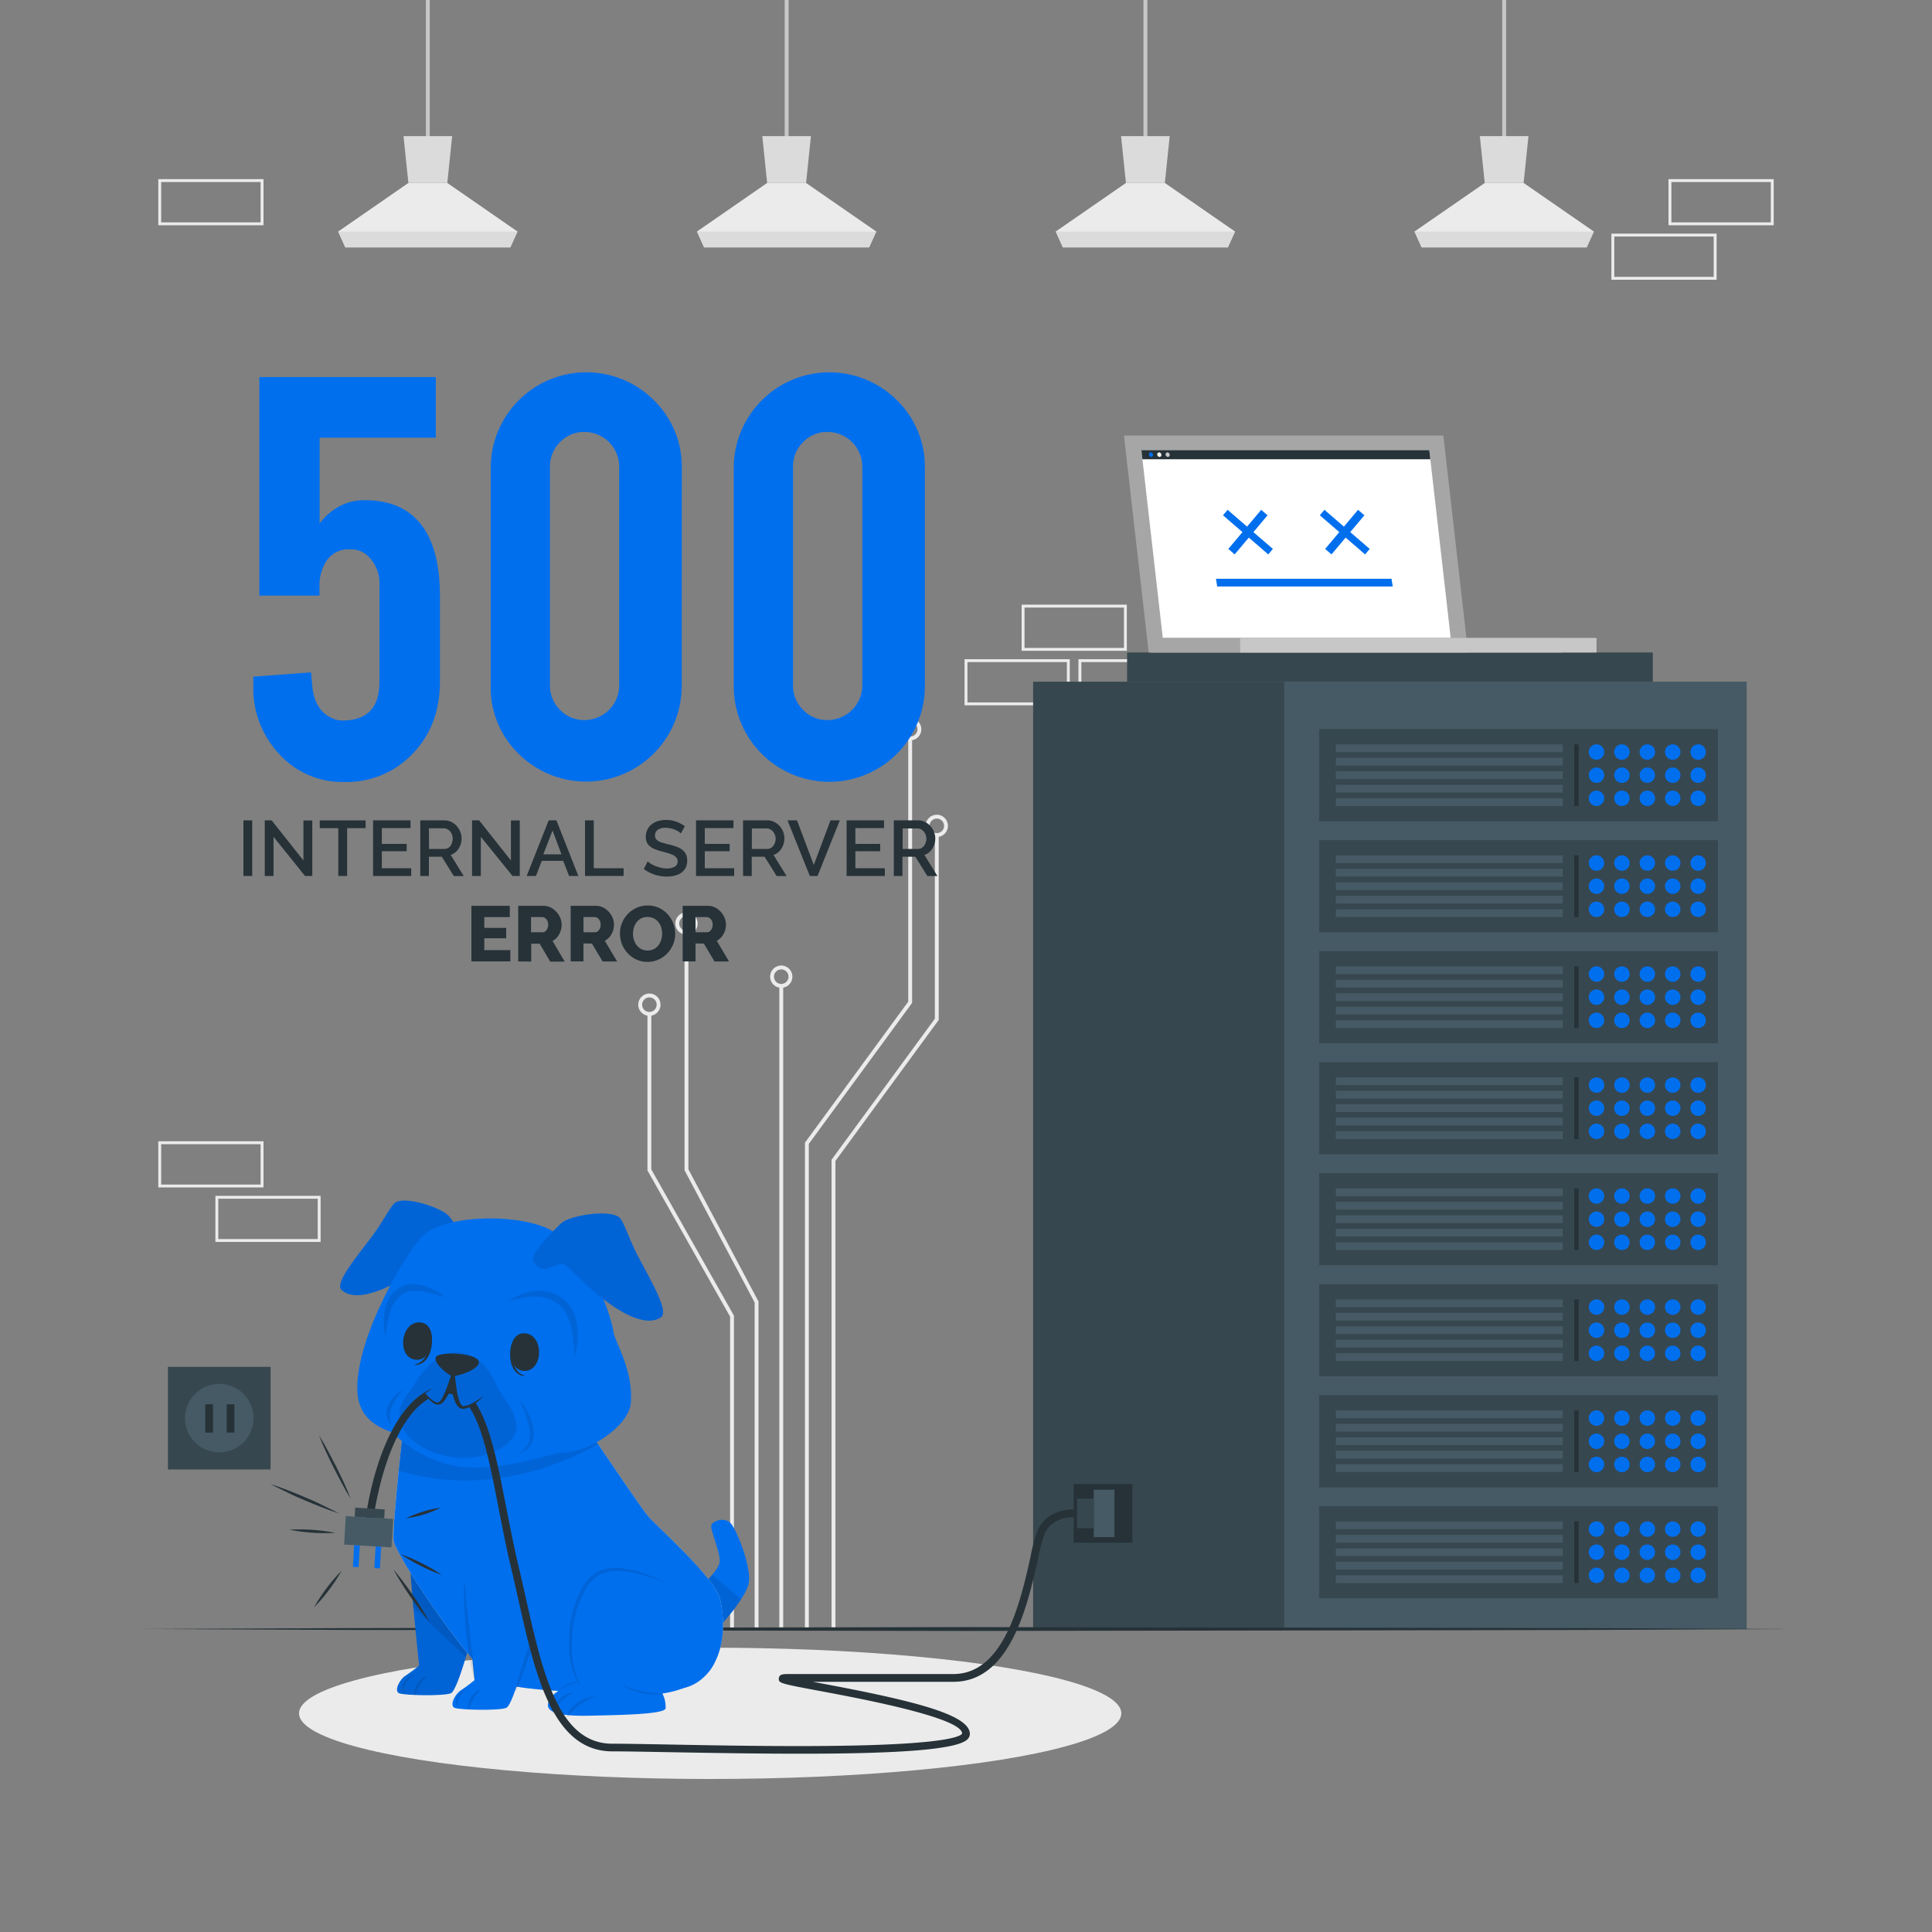<svg xmlns="http://www.w3.org/2000/svg" viewBox="0 0 500 500">
    <rect x="0" y="0" width="500" height="500" fill="#808080" stroke="none"/>
    <g id="freepik--background-complete--inject-155">
        <rect x="417.41" y="60.85" width="26.48" height="11.19"
            transform="translate(861.29 132.88) rotate(-180)"
            style="fill:none;stroke:#ebebeb;stroke-miterlimit:10;stroke-width:0.75px"></rect>
        <rect x="432.18" y="46.74" width="26.48" height="11.19"
            transform="translate(890.84 104.66) rotate(180)"
            style="fill:none;stroke:#ebebeb;stroke-miterlimit:10;stroke-width:0.75px"></rect>
        <rect x="250" y="170.97" width="26.48" height="11.19"
            transform="translate(526.48 353.13) rotate(180)"
            style="fill:none;stroke:#ebebeb;stroke-miterlimit:10;stroke-width:0.75px"></rect>
        <rect x="264.77" y="156.86" width="26.48" height="11.19"
            transform="translate(556.02 324.91) rotate(180)"
            style="fill:none;stroke:#ebebeb;stroke-miterlimit:10;stroke-width:0.75px"></rect>
        <rect x="279.49" y="170.97" width="26.48" height="11.19"
            transform="translate(585.45 353.13) rotate(180)"
            style="fill:none;stroke:#ebebeb;stroke-miterlimit:10;stroke-width:0.75px"></rect>
        <rect x="41.34" y="46.74" width="26.48" height="11.19"
            transform="translate(109.16 104.66) rotate(180)"
            style="fill:none;stroke:#ebebeb;stroke-miterlimit:10;stroke-width:0.75px"></rect>
        <rect x="56.11" y="309.85" width="26.48" height="11.19"
            transform="translate(138.71 630.89) rotate(180)"
            style="fill:none;stroke:#ebebeb;stroke-miterlimit:10;stroke-width:0.75px"></rect>
        <rect x="41.34" y="295.74" width="26.48" height="11.19"
            transform="translate(109.16 602.67) rotate(180)"
            style="fill:none;stroke:#ebebeb;stroke-miterlimit:10;stroke-width:0.75px"></rect>
        <rect x="417.41" y="309.85" width="26.48" height="11.19"
            transform="translate(861.29 630.89) rotate(-180)"
            style="fill:none;stroke:#ebebeb;stroke-miterlimit:10;stroke-width:0.75px"></rect>
        <polyline points="208.82 421.54 208.82 295.88 235.55 259.39 235.55 191.06"
            style="fill:none;stroke:#ebebeb;stroke-miterlimit:10"></polyline>
        <path d="M233.18,188.73a2.38,2.38,0,1,0,2.37-2.38A2.37,2.37,0,0,0,233.18,188.73Z"
            style="fill:none;stroke:#ebebeb;stroke-miterlimit:10"></path>
        <polyline points="215.71 421.54 215.71 300.29 242.44 263.8 242.44 216.06"
            style="fill:none;stroke:#ebebeb;stroke-miterlimit:10"></polyline>
        <path d="M240.06,213.72a2.38,2.38,0,1,0,2.38-2.37A2.38,2.38,0,0,0,240.06,213.72Z"
            style="fill:none;stroke:#ebebeb;stroke-miterlimit:10"></path>
        <line x1="202.19" y1="421.54" x2="202.19" y2="255.13"
            style="fill:none;stroke:#ebebeb;stroke-miterlimit:10"></line>
        <path d="M199.81,252.75a2.38,2.38,0,1,0,2.38-2.37A2.38,2.38,0,0,0,199.81,252.75Z"
            style="fill:none;stroke:#ebebeb;stroke-miterlimit:10"></path>
        <polyline points="195.8 421.54 195.8 336.96 177.66 302.74 177.66 241.37"
            style="fill:none;stroke:#ebebeb;stroke-miterlimit:10"></polyline>
        <path d="M175.28,239a2.38,2.38,0,1,0,2.38-2.38A2.37,2.37,0,0,0,175.28,239Z"
            style="fill:none;stroke:#ebebeb;stroke-miterlimit:10"></path>
        <polyline points="189.45 421.54 189.45 340.62 168.06 302.78 168.06 262.37"
            style="fill:none;stroke:#ebebeb;stroke-miterlimit:10"></polyline>
        <path d="M165.68,260a2.38,2.38,0,1,0,2.38-2.37A2.39,2.39,0,0,0,165.68,260Z"
            style="fill:none;stroke:#ebebeb;stroke-miterlimit:10"></path>
        <line x1="110.72" y1="37.56" x2="110.72"
            style="fill:none;stroke:#c7c7c7;stroke-miterlimit:10"></line>
        <polygon
            points="133.93 59.92 132.06 64.03 89.38 64.03 87.52 59.92 105.69 47.35 115.76 47.35 133.93 59.92"
            style="fill:#ebebeb"></polygon>
        <polygon points="117.02 35.23 115.76 47.35 105.69 47.35 104.43 35.23 117.02 35.23"
            style="fill:#dbdbdb"></polygon>
        <polygon points="133.93 59.93 132.06 64.03 89.38 64.03 87.52 59.93 133.93 59.93"
            style="fill:#dbdbdb"></polygon>
        <line x1="203.58" y1="37.56" x2="203.58"
            style="fill:none;stroke:#c7c7c7;stroke-miterlimit:10"></line>
        <polygon
            points="226.78 59.92 224.91 64.03 182.23 64.03 180.37 59.92 198.54 47.35 208.61 47.35 226.78 59.92"
            style="fill:#ebebeb"></polygon>
        <polygon points="209.87 35.23 208.61 47.35 198.54 47.35 197.28 35.23 209.87 35.23"
            style="fill:#dbdbdb"></polygon>
        <polygon points="226.78 59.93 224.91 64.03 182.23 64.03 180.37 59.93 226.78 59.93"
            style="fill:#dbdbdb"></polygon>
        <line x1="296.43" y1="37.56" x2="296.43"
            style="fill:none;stroke:#c7c7c7;stroke-miterlimit:10"></line>
        <polygon
            points="319.63 59.92 317.77 64.03 275.08 64.03 273.22 59.92 291.39 47.35 301.46 47.35 319.63 59.92"
            style="fill:#ebebeb"></polygon>
        <polygon points="302.72 35.23 301.46 47.35 291.39 47.35 290.13 35.23 302.72 35.23"
            style="fill:#dbdbdb"></polygon>
        <polygon points="319.63 59.93 317.76 64.03 275.08 64.03 273.22 59.93 319.63 59.93"
            style="fill:#dbdbdb"></polygon>
        <line x1="389.28" y1="37.56" x2="389.28"
            style="fill:none;stroke:#c7c7c7;stroke-miterlimit:10"></line>
        <polygon
            points="412.49 59.92 410.62 64.03 367.93 64.03 366.07 59.92 384.25 47.35 394.31 47.35 412.49 59.92"
            style="fill:#ebebeb"></polygon>
        <polygon points="395.57 35.23 394.31 47.35 384.25 47.35 382.98 35.23 395.57 35.23"
            style="fill:#dbdbdb"></polygon>
        <polygon points="412.48 59.93 410.62 64.03 367.93 64.03 366.07 59.93 412.48 59.93"
            style="fill:#dbdbdb"></polygon>
    </g>
    <g id="freepik--Shadow--inject-155">
        <ellipse cx="183.79" cy="443.41" rx="106.41" ry="16.99" style="fill:#ebebeb"></ellipse>
    </g>
    <g id="freepik--Server--inject-155">
        <rect x="267.37" y="176.42" width="65.02" height="245.17" style="fill:#37474f"></rect>
        <rect x="332.39" y="176.42" width="119.66" height="245.17" style="fill:#455a64"></rect>
        <rect x="341.37" y="389.79" width="103.21" height="23.84" style="fill:#37474f"></rect>
        <rect x="345.71" y="393.73" width="58.75" height="2.01" style="fill:#455a64"></rect>
        <rect x="345.71" y="397.22" width="58.75" height="2.01" style="fill:#455a64"></rect>
        <rect x="345.71" y="400.71" width="58.75" height="2.01" style="fill:#455a64"></rect>
        <rect x="345.71" y="404.19" width="58.75" height="2.01" style="fill:#455a64"></rect>
        <rect x="345.71" y="407.68" width="58.75" height="2.01" style="fill:#455a64"></rect>
        <path d="M415.17,395.73a2,2,0,1,1-2-2A2,2,0,0,1,415.17,395.73Z" style="fill:#006FEE"></path>
        <path d="M421.75,395.73a2,2,0,1,1-2-2A2,2,0,0,1,421.75,395.73Z" style="fill:#006FEE"></path>
        <path d="M428.33,395.73a2,2,0,1,1-2-2A2,2,0,0,1,428.33,395.73Z" style="fill:#006FEE"></path>
        <path d="M434.9,395.73a2,2,0,1,1-2-2A2,2,0,0,1,434.9,395.73Z" style="fill:#006FEE"></path>
        <path d="M441.48,395.73a2,2,0,1,1-2-2A2,2,0,0,1,441.48,395.73Z" style="fill:#006FEE"></path>
        <path d="M415.17,401.71a2,2,0,1,1-2-2A2,2,0,0,1,415.17,401.71Z" style="fill:#006FEE"></path>
        <path d="M421.75,401.71a2,2,0,1,1-2-2A2,2,0,0,1,421.75,401.71Z" style="fill:#006FEE"></path>
        <path d="M428.33,401.71a2,2,0,1,1-2-2A2,2,0,0,1,428.33,401.71Z" style="fill:#006FEE"></path>
        <path d="M434.9,401.71a2,2,0,1,1-2-2A2,2,0,0,1,434.9,401.71Z" style="fill:#006FEE"></path>
        <path d="M441.48,401.71a2,2,0,1,1-2-2A2,2,0,0,1,441.48,401.71Z" style="fill:#006FEE"></path>
        <circle cx="413.18" cy="407.7" r="2" style="fill:#006FEE"></circle>
        <path d="M421.75,407.7a2,2,0,1,1-2-2A2,2,0,0,1,421.75,407.7Z" style="fill:#006FEE"></path>
        <circle cx="426.33" cy="407.7" r="2" style="fill:#006FEE"></circle>
        <path d="M434.9,407.7a2,2,0,1,1-2-2A2,2,0,0,1,434.9,407.7Z" style="fill:#006FEE"></path>
        <path d="M441.48,407.7a2,2,0,1,1-2-2A2,2,0,0,1,441.48,407.7Z" style="fill:#006FEE"></path>
        <rect x="407.4" y="393.73" width="1.15" height="15.96" style="fill:#263238"></rect>
        <rect x="341.37" y="361.07" width="103.21" height="23.84" style="fill:#37474f"></rect>
        <rect x="345.71" y="365" width="58.75" height="2.01" style="fill:#455a64"></rect>
        <rect x="345.71" y="368.49" width="58.75" height="2.01" style="fill:#455a64"></rect>
        <rect x="345.71" y="371.98" width="58.75" height="2.01" style="fill:#455a64"></rect>
        <rect x="345.71" y="375.47" width="58.75" height="2.01" style="fill:#455a64"></rect>
        <rect x="345.71" y="378.95" width="58.75" height="2.01" style="fill:#455a64"></rect>
        <path d="M415.17,367a2,2,0,1,1-2-2A2,2,0,0,1,415.17,367Z" style="fill:#006FEE"></path>
        <path d="M421.75,367a2,2,0,1,1-2-2A2,2,0,0,1,421.75,367Z" style="fill:#006FEE"></path>
        <path d="M428.33,367a2,2,0,1,1-2-2A2,2,0,0,1,428.33,367Z" style="fill:#006FEE"></path>
        <path d="M434.9,367a2,2,0,1,1-2-2A2,2,0,0,1,434.9,367Z" style="fill:#006FEE"></path>
        <path d="M441.48,367a2,2,0,1,1-2-2A2,2,0,0,1,441.48,367Z" style="fill:#006FEE"></path>
        <path d="M415.17,373a2,2,0,1,1-2-2A2,2,0,0,1,415.17,373Z" style="fill:#006FEE"></path>
        <path d="M421.75,373a2,2,0,1,1-2-2A2,2,0,0,1,421.75,373Z" style="fill:#006FEE"></path>
        <path d="M428.33,373a2,2,0,1,1-2-2A2,2,0,0,1,428.33,373Z" style="fill:#006FEE"></path>
        <path d="M434.9,373a2,2,0,1,1-2-2A2,2,0,0,1,434.9,373Z" style="fill:#006FEE"></path>
        <path d="M441.48,373a2,2,0,1,1-2-2A2,2,0,0,1,441.48,373Z" style="fill:#006FEE"></path>
        <path d="M415.17,379a2,2,0,1,1-2-2A2,2,0,0,1,415.17,379Z" style="fill:#006FEE"></path>
        <path d="M421.75,379a2,2,0,1,1-2-2A2,2,0,0,1,421.75,379Z" style="fill:#006FEE"></path>
        <path d="M428.33,379a2,2,0,1,1-2-2A2,2,0,0,1,428.33,379Z" style="fill:#006FEE"></path>
        <path d="M434.9,379a2,2,0,1,1-2-2A2,2,0,0,1,434.9,379Z" style="fill:#006FEE"></path>
        <path d="M441.48,379a2,2,0,1,1-2-2A2,2,0,0,1,441.48,379Z" style="fill:#006FEE"></path>
        <rect x="407.4" y="365" width="1.15" height="15.96" style="fill:#263238"></rect>
        <rect x="341.37" y="332.34" width="103.21" height="23.84" style="fill:#37474f"></rect>
        <rect x="345.71" y="336.28" width="58.75" height="2.01" style="fill:#455a64"></rect>
        <rect x="345.71" y="339.76" width="58.75" height="2.01" style="fill:#455a64"></rect>
        <rect x="345.71" y="343.25" width="58.75" height="2.01" style="fill:#455a64"></rect>
        <rect x="345.71" y="346.74" width="58.75" height="2.01" style="fill:#455a64"></rect>
        <rect x="345.71" y="350.23" width="58.75" height="2.01" style="fill:#455a64"></rect>
        <circle cx="413.18" cy="338.27" r="2" style="fill:#006FEE"></circle>
        <path d="M421.75,338.27a2,2,0,1,1-2-2A2,2,0,0,1,421.75,338.27Z" style="fill:#006FEE"></path>
        <circle cx="426.33" cy="338.27" r="2" style="fill:#006FEE"></circle>
        <path d="M434.9,338.27a2,2,0,1,1-2-2A2,2,0,0,1,434.9,338.27Z" style="fill:#006FEE"></path>
        <path d="M441.48,338.27a2,2,0,1,1-2-2A2,2,0,0,1,441.48,338.27Z" style="fill:#006FEE"></path>
        <path d="M415.17,344.26a2,2,0,1,1-2-2A2,2,0,0,1,415.17,344.26Z" style="fill:#006FEE"></path>
        <path d="M421.75,344.26a2,2,0,1,1-2-2A2,2,0,0,1,421.75,344.26Z" style="fill:#006FEE"></path>
        <path d="M428.33,344.26a2,2,0,1,1-2-2A2,2,0,0,1,428.33,344.26Z" style="fill:#006FEE"></path>
        <path d="M434.9,344.26a2,2,0,1,1-2-2A2,2,0,0,1,434.9,344.26Z" style="fill:#006FEE"></path>
        <path d="M441.48,344.26a2,2,0,1,1-2-2A2,2,0,0,1,441.48,344.26Z" style="fill:#006FEE"></path>
        <path d="M415.17,350.24a2,2,0,1,1-2-2A2,2,0,0,1,415.17,350.24Z" style="fill:#006FEE"></path>
        <path d="M421.75,350.24a2,2,0,1,1-2-2A2,2,0,0,1,421.75,350.24Z" style="fill:#006FEE"></path>
        <path d="M428.33,350.24a2,2,0,1,1-2-2A2,2,0,0,1,428.33,350.24Z" style="fill:#006FEE"></path>
        <path d="M434.9,350.24a2,2,0,1,1-2-2A2,2,0,0,1,434.9,350.24Z" style="fill:#006FEE"></path>
        <path d="M441.48,350.24a2,2,0,1,1-2-2A2,2,0,0,1,441.48,350.24Z" style="fill:#006FEE"></path>
        <rect x="407.4" y="336.28" width="1.15" height="15.96" style="fill:#263238"></rect>
        <rect x="341.37" y="303.61" width="103.21" height="23.84" style="fill:#37474f"></rect>
        <rect x="345.71" y="307.55" width="58.75" height="2.01" style="fill:#455a64"></rect>
        <rect x="345.71" y="311.03" width="58.75" height="2.01" style="fill:#455a64"></rect>
        <rect x="345.71" y="314.52" width="58.75" height="2.01" style="fill:#455a64"></rect>
        <rect x="345.71" y="318.01" width="58.75" height="2.01" style="fill:#455a64"></rect>
        <rect x="345.71" y="321.5" width="58.75" height="2.01" style="fill:#455a64"></rect>
        <path d="M415.17,309.54a2,2,0,1,1-2-2A2,2,0,0,1,415.17,309.54Z" style="fill:#006FEE"></path>
        <path d="M421.75,309.54a2,2,0,1,1-2-2A2,2,0,0,1,421.75,309.54Z" style="fill:#006FEE"></path>
        <path d="M428.33,309.54a2,2,0,1,1-2-2A2,2,0,0,1,428.33,309.54Z" style="fill:#006FEE"></path>
        <path d="M434.9,309.54a2,2,0,1,1-2-2A2,2,0,0,1,434.9,309.54Z" style="fill:#006FEE"></path>
        <path d="M441.48,309.54a2,2,0,1,1-2-2A2,2,0,0,1,441.48,309.54Z" style="fill:#006FEE"></path>
        <circle cx="413.18" cy="315.53" r="2" style="fill:#006FEE"></circle>
        <path d="M421.75,315.53a2,2,0,1,1-2-2A2,2,0,0,1,421.75,315.53Z" style="fill:#006FEE"></path>
        <circle cx="426.33" cy="315.53" r="2" style="fill:#006FEE"></circle>
        <path d="M434.9,315.53a2,2,0,1,1-2-2A2,2,0,0,1,434.9,315.53Z" style="fill:#006FEE"></path>
        <path d="M441.48,315.53a2,2,0,1,1-2-2A2,2,0,0,1,441.48,315.53Z" style="fill:#006FEE"></path>
        <circle cx="413.18" cy="321.51" r="2" style="fill:#006FEE"></circle>
        <path d="M421.75,321.51a2,2,0,1,1-2-2A2,2,0,0,1,421.75,321.51Z" style="fill:#006FEE"></path>
        <circle cx="426.33" cy="321.51" r="2" style="fill:#006FEE"></circle>
        <path d="M434.9,321.51a2,2,0,1,1-2-2A2,2,0,0,1,434.9,321.51Z" style="fill:#006FEE"></path>
        <path d="M441.48,321.51a2,2,0,1,1-2-2A2,2,0,0,1,441.48,321.51Z" style="fill:#006FEE"></path>
        <rect x="407.4" y="307.55" width="1.15" height="15.96" style="fill:#263238"></rect>
        <rect x="341.37" y="274.88" width="103.21" height="23.84" style="fill:#37474f"></rect>
        <rect x="345.71" y="278.82" width="58.75" height="2.01" style="fill:#455a64"></rect>
        <rect x="345.71" y="282.31" width="58.75" height="2.01" style="fill:#455a64"></rect>
        <rect x="345.71" y="285.79" width="58.75" height="2.01" style="fill:#455a64"></rect>
        <rect x="345.71" y="289.28" width="58.75" height="2.01" style="fill:#455a64"></rect>
        <rect x="345.71" y="292.77" width="58.75" height="2.01" style="fill:#455a64"></rect>
        <circle cx="413.18" cy="280.82" r="2" style="fill:#006FEE"></circle>
        <path d="M421.75,280.82a2,2,0,1,1-2-2A2,2,0,0,1,421.75,280.82Z" style="fill:#006FEE"></path>
        <circle cx="426.33" cy="280.82" r="2" style="fill:#006FEE"></circle>
        <path d="M434.9,280.82a2,2,0,1,1-2-2A2,2,0,0,1,434.9,280.82Z" style="fill:#006FEE"></path>
        <path d="M441.48,280.82a2,2,0,1,1-2-2A2,2,0,0,1,441.48,280.82Z" style="fill:#006FEE"></path>
        <circle cx="413.18" cy="286.8" r="2" style="fill:#006FEE"></circle>
        <path d="M421.75,286.8a2,2,0,1,1-2-2A2,2,0,0,1,421.75,286.8Z" style="fill:#006FEE"></path>
        <circle cx="426.33" cy="286.8" r="2" style="fill:#006FEE"></circle>
        <path d="M434.9,286.8a2,2,0,1,1-2-2A2,2,0,0,1,434.9,286.8Z" style="fill:#006FEE"></path>
        <path d="M441.48,286.8a2,2,0,1,1-2-2A2,2,0,0,1,441.48,286.8Z" style="fill:#006FEE"></path>
        <path d="M415.17,292.79a2,2,0,1,1-2-2A2,2,0,0,1,415.17,292.79Z" style="fill:#006FEE"></path>
        <path d="M421.75,292.79a2,2,0,1,1-2-2A2,2,0,0,1,421.75,292.79Z" style="fill:#006FEE"></path>
        <path d="M428.33,292.79a2,2,0,1,1-2-2A2,2,0,0,1,428.33,292.79Z" style="fill:#006FEE"></path>
        <path d="M434.9,292.79a2,2,0,1,1-2-2A2,2,0,0,1,434.9,292.79Z" style="fill:#006FEE"></path>
        <path d="M441.48,292.79a2,2,0,1,1-2-2A2,2,0,0,1,441.48,292.79Z" style="fill:#006FEE"></path>
        <rect x="407.4" y="278.82" width="1.15" height="15.96" style="fill:#263238"></rect>
        <rect x="341.37" y="246.15" width="103.21" height="23.84" style="fill:#37474f"></rect>
        <rect x="345.71" y="250.09" width="58.75" height="2.01" style="fill:#455a64"></rect>
        <rect x="345.71" y="253.58" width="58.75" height="2.01" style="fill:#455a64"></rect>
        <rect x="345.71" y="257.07" width="58.75" height="2.01" style="fill:#455a64"></rect>
        <rect x="345.71" y="260.55" width="58.75" height="2.01" style="fill:#455a64"></rect>
        <rect x="345.71" y="264.04" width="58.75" height="2.01" style="fill:#455a64"></rect>
        <path d="M415.17,252.09a2,2,0,1,1-2-2A2,2,0,0,1,415.17,252.09Z" style="fill:#006FEE"></path>
        <path d="M421.75,252.09a2,2,0,1,1-2-2A2,2,0,0,1,421.75,252.09Z" style="fill:#006FEE"></path>
        <path d="M428.33,252.09a2,2,0,1,1-2-2A2,2,0,0,1,428.33,252.09Z" style="fill:#006FEE"></path>
        <path d="M434.9,252.09a2,2,0,1,1-2-2A2,2,0,0,1,434.9,252.09Z" style="fill:#006FEE"></path>
        <path d="M441.48,252.09a2,2,0,1,1-2-2A2,2,0,0,1,441.48,252.09Z" style="fill:#006FEE"></path>
        <path d="M415.17,258.07a2,2,0,1,1-2-2A2,2,0,0,1,415.17,258.07Z" style="fill:#006FEE"></path>
        <path d="M421.75,258.07a2,2,0,1,1-2-2A2,2,0,0,1,421.75,258.07Z" style="fill:#006FEE"></path>
        <path d="M428.33,258.07a2,2,0,1,1-2-2A2,2,0,0,1,428.33,258.07Z" style="fill:#006FEE"></path>
        <path d="M434.9,258.07a2,2,0,1,1-2-2A2,2,0,0,1,434.9,258.07Z" style="fill:#006FEE"></path>
        <path d="M441.48,258.07a2,2,0,1,1-2-2A2,2,0,0,1,441.48,258.07Z" style="fill:#006FEE"></path>
        <path d="M415.17,264.06a2,2,0,1,1-2-2A2,2,0,0,1,415.17,264.06Z" style="fill:#006FEE"></path>
        <path d="M421.75,264.06a2,2,0,1,1-2-2A2,2,0,0,1,421.75,264.06Z" style="fill:#006FEE"></path>
        <path d="M428.33,264.06a2,2,0,1,1-2-2A2,2,0,0,1,428.33,264.06Z" style="fill:#006FEE"></path>
        <path d="M434.9,264.06a2,2,0,1,1-2-2A2,2,0,0,1,434.9,264.06Z" style="fill:#006FEE"></path>
        <path d="M441.48,264.06a2,2,0,1,1-2-2A2,2,0,0,1,441.48,264.06Z" style="fill:#006FEE"></path>
        <rect x="407.4" y="250.09" width="1.15" height="15.96" style="fill:#263238"></rect>
        <rect x="341.37" y="217.43" width="103.21" height="23.84" style="fill:#37474f"></rect>
        <rect x="345.71" y="221.36" width="58.75" height="2.01" style="fill:#455a64"></rect>
        <rect x="345.71" y="224.85" width="58.75" height="2.01" style="fill:#455a64"></rect>
        <rect x="345.71" y="228.34" width="58.75" height="2.01" style="fill:#455a64"></rect>
        <rect x="345.71" y="231.83" width="58.75" height="2.01" style="fill:#455a64"></rect>
        <rect x="345.71" y="235.31" width="58.75" height="2.01" style="fill:#455a64"></rect>
        <path d="M415.17,223.36a2,2,0,1,1-2-2A2,2,0,0,1,415.17,223.36Z" style="fill:#006FEE"></path>
        <path d="M421.75,223.36a2,2,0,1,1-2-2A2,2,0,0,1,421.75,223.36Z" style="fill:#006FEE"></path>
        <path d="M428.33,223.36a2,2,0,1,1-2-2A2,2,0,0,1,428.33,223.36Z" style="fill:#006FEE"></path>
        <path d="M434.9,223.36a2,2,0,1,1-2-2A2,2,0,0,1,434.9,223.36Z" style="fill:#006FEE"></path>
        <path d="M441.48,223.36a2,2,0,1,1-2-2A2,2,0,0,1,441.48,223.36Z" style="fill:#006FEE"></path>
        <path d="M415.17,229.35a2,2,0,1,1-2-2A2,2,0,0,1,415.17,229.35Z" style="fill:#006FEE"></path>
        <path d="M421.75,229.35a2,2,0,1,1-2-2A2,2,0,0,1,421.75,229.35Z" style="fill:#006FEE"></path>
        <path d="M428.33,229.35a2,2,0,1,1-2-2A2,2,0,0,1,428.33,229.35Z" style="fill:#006FEE"></path>
        <path d="M434.9,229.35a2,2,0,1,1-2-2A2,2,0,0,1,434.9,229.35Z" style="fill:#006FEE"></path>
        <path d="M441.48,229.35a2,2,0,1,1-2-2A2,2,0,0,1,441.48,229.35Z" style="fill:#006FEE"></path>
        <path d="M415.17,235.33a2,2,0,1,1-2-2A2,2,0,0,1,415.17,235.33Z" style="fill:#006FEE"></path>
        <path d="M421.75,235.33a2,2,0,1,1-2-2A2,2,0,0,1,421.75,235.33Z" style="fill:#006FEE"></path>
        <path d="M428.33,235.33a2,2,0,1,1-2-2A2,2,0,0,1,428.33,235.33Z" style="fill:#006FEE"></path>
        <path d="M434.9,235.33a2,2,0,1,1-2-2A2,2,0,0,1,434.9,235.33Z" style="fill:#006FEE"></path>
        <path d="M441.48,235.33a2,2,0,1,1-2-2A2,2,0,0,1,441.48,235.33Z" style="fill:#006FEE"></path>
        <rect x="407.4" y="221.36" width="1.15" height="15.96" style="fill:#263238"></rect>
        <rect x="341.37" y="188.7" width="103.21" height="23.84" style="fill:#37474f"></rect>
        <rect x="345.71" y="192.64" width="58.75" height="2.01" style="fill:#455a64"></rect>
        <rect x="345.71" y="196.12" width="58.75" height="2.01" style="fill:#455a64"></rect>
        <rect x="345.71" y="199.61" width="58.75" height="2.01" style="fill:#455a64"></rect>
        <rect x="345.71" y="203.1" width="58.75" height="2.01" style="fill:#455a64"></rect>
        <rect x="345.71" y="206.59" width="58.75" height="2.01" style="fill:#455a64"></rect>
        <path d="M415.17,194.63a2,2,0,1,1-2-2A2,2,0,0,1,415.17,194.63Z" style="fill:#006FEE"></path>
        <path d="M421.75,194.63a2,2,0,1,1-2-2A2,2,0,0,1,421.75,194.63Z" style="fill:#006FEE"></path>
        <path d="M428.33,194.63a2,2,0,1,1-2-2A2,2,0,0,1,428.33,194.63Z" style="fill:#006FEE"></path>
        <path d="M434.9,194.63a2,2,0,1,1-2-2A2,2,0,0,1,434.9,194.63Z" style="fill:#006FEE"></path>
        <path d="M441.48,194.63a2,2,0,1,1-2-2A2,2,0,0,1,441.48,194.63Z" style="fill:#006FEE"></path>
        <circle cx="413.18" cy="200.62" r="2" style="fill:#006FEE"></circle>
        <path d="M421.75,200.62a2,2,0,1,1-2-2A2,2,0,0,1,421.75,200.62Z" style="fill:#006FEE"></path>
        <circle cx="426.33" cy="200.62" r="2" style="fill:#006FEE"></circle>
        <path d="M434.9,200.62a2,2,0,1,1-2-2A2,2,0,0,1,434.9,200.62Z" style="fill:#006FEE"></path>
        <path d="M441.48,200.62a2,2,0,1,1-2-2A2,2,0,0,1,441.48,200.62Z" style="fill:#006FEE"></path>
        <path d="M415.17,206.6a2,2,0,1,1-2-2A2,2,0,0,1,415.17,206.6Z" style="fill:#006FEE"></path>
        <path d="M421.75,206.6a2,2,0,1,1-2-2A2,2,0,0,1,421.75,206.6Z" style="fill:#006FEE"></path>
        <path d="M428.33,206.6a2,2,0,1,1-2-2A2,2,0,0,1,428.33,206.6Z" style="fill:#006FEE"></path>
        <path d="M434.9,206.6a2,2,0,1,1-2-2A2,2,0,0,1,434.9,206.6Z" style="fill:#006FEE"></path>
        <path d="M441.48,206.6a2,2,0,1,1-2-2A2,2,0,0,1,441.48,206.6Z" style="fill:#006FEE"></path>
        <rect x="407.4" y="192.64" width="1.15" height="15.96" style="fill:#263238"></rect>
        <rect x="291.69" y="168.86" width="136.05" height="7.56" style="fill:#37474f"></rect>
        <rect x="277.86" y="384.07" width="15.19" height="15.19" style="fill:#263238"></rect>
    </g>
    <g id="freepik--Texts--inject-155">
        <path d="M63,226.7V212.31h2.27V226.7Z" style="fill:#263238"></path>
        <path d="M70.79,216.57V226.7H68.52V212.31H70.3l8.23,10.38V212.33h2.29V226.7H78.94Z"
            style="fill:#263238"></path>
        <path d="M94.62,214.32H89.84V226.7H87.55V214.32h-4.8v-2H94.62Z" style="fill:#263238"></path>
        <path d="M106.42,224.7v2H96.55V212.31h9.69v2H98.82v4.09h6.43v1.89H98.82v4.4Z"
            style="fill:#263238"></path>
        <path
            d="M108.77,226.7V212.31H115a4,4,0,0,1,1.79.41,4.51,4.51,0,0,1,1.41,1.06,5,5,0,0,1,.92,1.5,4.66,4.66,0,0,1,.34,1.72,4.59,4.59,0,0,1-.21,1.39,4.52,4.52,0,0,1-.57,1.24,3.79,3.79,0,0,1-.89,1,3.47,3.47,0,0,1-1.15.62l3.38,5.47h-2.57l-3.12-5H111v5Zm2.27-7h4a1.87,1.87,0,0,0,.88-.21,2.12,2.12,0,0,0,.68-.59A3,3,0,0,0,117,218a3.17,3.17,0,0,0,.16-1,2.78,2.78,0,0,0-.19-1,3.23,3.23,0,0,0-.5-.85,2.53,2.53,0,0,0-.73-.58,1.92,1.92,0,0,0-.87-.21H111Z"
            style="fill:#263238"></path>
        <path d="M124.44,216.57V226.7h-2.27V212.31H124l8.23,10.38V212.33h2.29V226.7h-1.88Z"
            style="fill:#263238"></path>
        <path
            d="M142,212.31h2l5.68,14.39h-2.4l-1.52-3.91h-5.55l-1.5,3.91h-2.41Zm3.31,8.8L143,214.93l-2.39,6.18Z"
            style="fill:#263238"></path>
        <path d="M151.4,226.7V212.31h2.27V224.7h7.72v2Z" style="fill:#263238"></path>
        <path
            d="M176.21,215.7a3.18,3.18,0,0,0-.59-.48,5,5,0,0,0-.9-.47,6.63,6.63,0,0,0-1.14-.37,5.86,5.86,0,0,0-1.26-.14,3.39,3.39,0,0,0-2.12.53,1.74,1.74,0,0,0-.68,1.46,1.61,1.61,0,0,0,.21.86,1.89,1.89,0,0,0,.66.58,5.21,5.21,0,0,0,1.12.45q.66.19,1.56.42a17.39,17.39,0,0,1,2,.58,5.64,5.64,0,0,1,1.49.79,3.39,3.39,0,0,1,.95,1.15,3.73,3.73,0,0,1,.33,1.65,4.12,4.12,0,0,1-.41,1.89,3.6,3.6,0,0,1-1.14,1.28,4.77,4.77,0,0,1-1.67.73,8.41,8.41,0,0,1-2.05.24,10.25,10.25,0,0,1-3.17-.5,9.05,9.05,0,0,1-2.77-1.45l1-2a3.79,3.79,0,0,0,.76.59,6.5,6.5,0,0,0,1.15.6,10.9,10.9,0,0,0,1.43.47,6.49,6.49,0,0,0,1.6.19,3.87,3.87,0,0,0,2.07-.47,1.52,1.52,0,0,0,.73-1.38,1.45,1.45,0,0,0-.28-.91,2.44,2.44,0,0,0-.78-.64,7,7,0,0,0-1.23-.49c-.49-.15-1-.31-1.66-.47a16.84,16.84,0,0,1-1.88-.6,4.69,4.69,0,0,1-1.33-.76,3,3,0,0,1-.8-1,3.51,3.51,0,0,1-.27-1.45,4.15,4.15,0,0,1,.4-1.87,3.94,3.94,0,0,1,1.11-1.38,4.77,4.77,0,0,1,1.65-.84,7.24,7.24,0,0,1,2.07-.29,7.56,7.56,0,0,1,2.69.47,8.74,8.74,0,0,1,2.17,1.15Z"
            style="fill:#263238"></path>
        <path d="M190,224.7v2h-9.87V212.31h9.69v2h-7.42v4.09h6.43v1.89h-6.43v4.4Z"
            style="fill:#263238"></path>
        <path
            d="M192.3,226.7V212.31h6.27a4,4,0,0,1,1.79.41,4.51,4.51,0,0,1,1.41,1.06,5,5,0,0,1,.92,1.5A4.47,4.47,0,0,1,203,217a4.59,4.59,0,0,1-.21,1.39,4.8,4.8,0,0,1-.56,1.24,3.83,3.83,0,0,1-.9,1,3.47,3.47,0,0,1-1.15.62l3.38,5.47H201l-3.12-5h-3.33v5Zm2.27-7h4a1.84,1.84,0,0,0,.88-.21,2.12,2.12,0,0,0,.68-.59,2.8,2.8,0,0,0,.44-.86,3.18,3.18,0,0,0,.17-1,2.79,2.79,0,0,0-.2-1,3,3,0,0,0-.5-.85,2.53,2.53,0,0,0-.73-.58,1.91,1.91,0,0,0-.86-.21h-3.86Z"
            style="fill:#263238"></path>
        <path d="M206.27,212.31l4.34,11.54,4.32-11.54h2.41l-5.76,14.39h-2l-5.77-14.39Z"
            style="fill:#263238"></path>
        <path d="M229,224.7v2H219.1V212.31h9.69v2h-7.42v4.09h6.43v1.89h-6.43v4.4Z"
            style="fill:#263238"></path>
        <path
            d="M231.32,226.7V212.31h6.27a4,4,0,0,1,1.79.41,4.51,4.51,0,0,1,1.41,1.06,5,5,0,0,1,.92,1.5,4.66,4.66,0,0,1,.34,1.72,4.59,4.59,0,0,1-.21,1.39,4.8,4.8,0,0,1-.56,1.24,4,4,0,0,1-.9,1,3.47,3.47,0,0,1-1.15.62l3.38,5.47H240l-3.12-5h-3.33v5Zm2.27-7h4a1.87,1.87,0,0,0,.88-.21,2.12,2.12,0,0,0,.68-.59,3,3,0,0,0,.44-.86,3.17,3.17,0,0,0,.16-1,2.78,2.78,0,0,0-.19-1,3.23,3.23,0,0,0-.5-.85,2.53,2.53,0,0,0-.73-.58,1.92,1.92,0,0,0-.87-.21h-3.85Z"
            style="fill:#263238"></path>
        <path d="M132.08,245.89v2.92H122V234.42h9.94v2.92h-6.61v2.79H131v2.7h-5.67v3.06Z"
            style="fill:#263238"></path>
        <path
            d="M134.11,248.81V234.42h6.48a4.25,4.25,0,0,1,1.88.42A5.17,5.17,0,0,1,144,236a5.48,5.48,0,0,1,1,1.56,4.57,4.57,0,0,1,.35,1.76,5,5,0,0,1-.16,1.29,5.1,5.1,0,0,1-.46,1.16,4.57,4.57,0,0,1-.74,1,4.27,4.27,0,0,1-1,.74l3.16,5.35h-3.75l-2.75-4.64h-2.17v4.64Zm3.32-7.54h3a1.25,1.25,0,0,0,1-.56,2.25,2.25,0,0,0,.43-1.43,2,2,0,0,0-.49-1.42,1.4,1.4,0,0,0-1-.52h-2.94Z"
            style="fill:#263238"></path>
        <path
            d="M147.69,248.81V234.42h6.48a4.25,4.25,0,0,1,1.88.42,5.17,5.17,0,0,1,1.49,1.12,5.27,5.27,0,0,1,1,1.56,4.58,4.58,0,0,1,.36,1.76,5,5,0,0,1-.17,1.29,5.1,5.1,0,0,1-.46,1.16,4.57,4.57,0,0,1-.74,1,4.27,4.27,0,0,1-1,.74l3.17,5.35h-3.75l-2.76-4.64H151v4.64Zm3.32-7.54h3a1.25,1.25,0,0,0,1-.56,2.25,2.25,0,0,0,.43-1.43,2,2,0,0,0-.49-1.42,1.4,1.4,0,0,0-1.05-.52H151Z"
            style="fill:#263238"></path>
        <path
            d="M167.57,248.93a6.68,6.68,0,0,1-2.92-.63,7.21,7.21,0,0,1-2.25-1.65,7.61,7.61,0,0,1-1.45-2.34,7.46,7.46,0,0,1-.51-2.72,7.13,7.13,0,0,1,.53-2.73,7.31,7.31,0,0,1,3.78-3.93,7,7,0,0,1,2.88-.59,6.82,6.82,0,0,1,2.92.62,7.11,7.11,0,0,1,2.25,1.67,7.55,7.55,0,0,1,1.44,2.35,7.36,7.36,0,0,1,.51,2.67,7.16,7.16,0,0,1-.54,2.74,7.5,7.5,0,0,1-1.49,2.32,7.26,7.26,0,0,1-2.27,1.61A6.73,6.73,0,0,1,167.57,248.93Zm-3.75-7.3a5.53,5.53,0,0,0,.24,1.62,4.53,4.53,0,0,0,.72,1.38,3.66,3.66,0,0,0,1.19,1,3.51,3.51,0,0,0,1.62.36,3.4,3.4,0,0,0,2.84-1.39,4.49,4.49,0,0,0,.7-1.4,5.71,5.71,0,0,0,.23-1.59,5.46,5.46,0,0,0-.24-1.61,4.15,4.15,0,0,0-.73-1.38,3.68,3.68,0,0,0-1.19-.95,3.87,3.87,0,0,0-3.26,0,3.75,3.75,0,0,0-1.18,1,4.46,4.46,0,0,0-.71,1.39A5.71,5.71,0,0,0,163.82,241.63Z"
            style="fill:#263238"></path>
        <path
            d="M176.67,248.81V234.42h6.49a4.2,4.2,0,0,1,1.87.42,5,5,0,0,1,1.49,1.12,5.3,5.3,0,0,1,1,1.56,4.76,4.76,0,0,1,.35,1.76,5,5,0,0,1-.16,1.29,5.13,5.13,0,0,1-.47,1.16,4.27,4.27,0,0,1-.74,1,4.43,4.43,0,0,1-1,.74l3.16,5.35h-3.75l-2.76-4.64H180v4.64Zm3.33-7.54h3a1.25,1.25,0,0,0,1-.56,2.32,2.32,0,0,0,.43-1.43,2.06,2.06,0,0,0-.49-1.42,1.44,1.44,0,0,0-1.05-.52H180Z"
            style="fill:#263238"></path>
        <path
            d="M82.72,113.28v22.21a15.05,15.05,0,0,1,6.54-5.12,13.72,13.72,0,0,1,5.22-.91q10.26,0,15.15,7.18,4.22,6.2,4.22,17.51v22.29q0,11.48-7.27,18.83a23.45,23.45,0,0,1-17.5,7.1,22,22,0,0,1-17-7.43,24.71,24.71,0,0,1-6.52-17.34v-2.48L80.49,174l.33,3.55q.59,6.19,5,8.26a6.21,6.21,0,0,0,2.81.66q9.57,0,9.57-10V151.09a9.63,9.63,0,0,0-3.32-7.51,6.35,6.35,0,0,0-4.4-1.4,6.72,6.72,0,0,0-6.14,3.22,11.45,11.45,0,0,0-1.66,5.94v2.81H67.12V97.59h45.66v15.69Z"
            style="fill:#006FEE"></path>
        <path
            d="M176.43,177.6a24.76,24.76,0,0,1-42.23,17.46A23.78,23.78,0,0,1,127,177.6V121.12a24.75,24.75,0,0,1,42.27-17.5,24,24,0,0,1,7.18,17.5Zm-16.18-56.81a9,9,0,0,0-9-9,8.55,8.55,0,0,0-6.32,2.64,8.77,8.77,0,0,0-2.6,6.36v56.56a8.75,8.75,0,0,0,2.6,6.36,8.55,8.55,0,0,0,6.32,2.64,9,9,0,0,0,9-9Z"
            style="fill:#006FEE"></path>
        <path
            d="M239.35,177.6a24.73,24.73,0,0,1-49.46,0V121.12a24.76,24.76,0,0,1,42.28-17.5,24,24,0,0,1,7.18,17.5Zm-16.19-56.81a9,9,0,0,0-9-9,8.53,8.53,0,0,0-6.32,2.64,8.73,8.73,0,0,0-2.6,6.36v56.56a8.71,8.71,0,0,0,2.6,6.36,8.53,8.53,0,0,0,6.32,2.64,9,9,0,0,0,9-9Z"
            style="fill:#006FEE"></path>
    </g>
    <g id="freepik--wall-plug--inject-155">
        <rect x="43.46" y="353.74" width="26.56" height="26.56" style="fill:#37474f"></rect>
        <circle cx="56.74" cy="367.01" r="8.87" style="fill:#455a64"></circle>
        <rect x="53.12" y="363.43" width="2" height="7.32" style="fill:#263238"></rect>
        <rect x="58.68" y="363.43" width="2" height="7.32" style="fill:#263238"></rect>
    </g>
    <g id="freepik--Floor--inject-155">
        <polygon
            points="36.85 421.59 90.14 421.35 143.43 421.26 250 421.09 356.57 421.26 409.86 421.35 463.15 421.59 409.86 421.84 356.57 421.93 250 422.09 143.43 421.92 90.14 421.83 36.85 421.59"
            style="fill:#263238"></polygon>
    </g>
    <g id="freepik--Dog--inject-155">
        <path
            d="M128.08,396.52c1,2.12-2.84,17.31-4,20.43s-5.39,20.53-7.43,21.28-11.93.54-13.33,0,0-3.51,1.61-4.55,3.54-2.63,3.54-2.63-2.89-26.89-2.35-29.9S125.48,390.83,128.08,396.52Z"
            style="fill:#006FEE"></path>
        <path
            d="M128.08,396.52c1,2.12-2.84,17.31-4,20.43s-5.39,20.53-7.43,21.28-11.93.54-13.33,0,0-3.51,1.61-4.55,3.54-2.63,3.54-2.63-2.89-26.89-2.35-29.9S125.48,390.83,128.08,396.52Z"
            style="opacity:0.1"></path>
        <path
            d="M107.4,437.06a3.9,3.9,0,0,1,.65-1.49,5.6,5.6,0,0,1,1.13-1.15,3.68,3.68,0,0,1,1.42-.69.07.07,0,0,1,.07.12c-.18.16-.38.3-.55.47s-.36.35-.52.53a6.07,6.07,0,0,0-.85,1.16c-.25.41-.48.83-.7,1.27s-.33.91-.5,1.37a.1.1,0,0,1-.2,0A3.67,3.67,0,0,1,107.4,437.06Z"
            style="opacity:0.1"></path>
        <path
            d="M104.51,435.48a5,5,0,0,1,2.41-2.11c.07,0,.14.05.08.1a8.13,8.13,0,0,0-1.92,2.17,3.66,3.66,0,0,0-.38,2.85s0,.06-.07,0A2.92,2.92,0,0,1,104.51,435.48Z"
            style="opacity:0.1"></path>
        <path
            d="M106.94,416l13.59,12.86c1.5-4.93,2.9-10.29,3.51-11.88,1.2-3.12,5-18.31,4-20.43-2.61-5.69-21.48,1.62-22,4.63C105.83,402.57,106.33,409.27,106.94,416Z"
            style="opacity:0.1"></path>
        <path
            d="M179.41,411.72c.55.52,5.9-4.54,6.72-6.91s-2.6-9.06-2-10.2,3.55-2.05,5.06-.3,5.38,11.34,4.58,15.44S184.74,423,183.87,423,179.41,411.72,179.41,411.72Z"
            style="fill:#006FEE"></path>
        <path
            d="M179.41,411.72s3.61,11.2,4.46,11.25c.63,0,5.21-4.86,7.95-9.09l-7.49-6.31C182.44,409.8,179.79,412.08,179.41,411.72Z"
            style="opacity:0.1"></path>
        <path
            d="M149.19,365.46h-44.4s-3.3,29.24-2.94,33.11,19.87,32.54,25.92,36.24,40.83,3.88,49.29,2c6.58-1.45,12.07-9.85,9.34-22.78-1.19-5.66-16.61-19.14-18.76-21.72S149.19,365.46,149.19,365.46Z"
            style="fill:#c7c7c7"></path>
        <path
            d="M101.85,398.57c.36,3.87,19.87,32.54,25.93,36.24s40.82,3.88,49.29,2c6.57-1.45,12.07-9.85,9.33-22.79-1.19-5.65-16.6-19.13-18.75-21.71-1.32-1.58-7.94-11.3-12.88-18.6-3.13-4.62-5.58-8.27-5.58-8.27h-44.4s-.83,7.34-1.61,15.15S101.67,396.64,101.85,398.57Z"
            style="fill:#006FEE"></path>
        <path
            d="M103.18,380.61c23.86,7.36,45.08-3.11,51.59-6.88-3.13-4.62-5.58-8.27-5.58-8.27h-44.4S104,372.8,103.18,380.61Z"
            style="opacity:0.1"></path>
        <path
            d="M177.91,412.64s-12.22-7.67-20.79-6.29-11.6,19-7.49,28.89c0,0-7.82,2.32-7.82,6.1,0,2.15,4.47,2.84,10.91,2.68s19.26-.28,19.54-1.9a7.68,7.68,0,0,0-.84-3.85s11.57-1.3,13.84-9S179.84,413.93,177.91,412.64Z"
            style="fill:#006FEE"></path>
        <path
            d="M161.22,436.11a31.06,31.06,0,0,0,10.29,2.28c.07,0,.09.12,0,.13a16.82,16.82,0,0,1-10.33-2.33C161.14,436.17,161.17,436.08,161.22,436.11Z"
            style="opacity:0.1"></path>
        <path
            d="M146.84,444.07a6,6,0,0,1,2.66-3.44,9.23,9.23,0,0,1,2.26-1.14c.92-.31,1.86-.48,2.79-.77.07,0,.13.09,0,.12a15,15,0,0,0-2.3,1.06,22.45,22.45,0,0,0-2.17,1.28,13.51,13.51,0,0,0-3,3C147.05,444.31,146.8,444.24,146.84,444.07Z"
            style="opacity:0.1"></path>
        <path
            d="M148.42,438a.06.06,0,0,1,0,.12,9.84,9.84,0,0,0-5.26,5.22c0,.1-.22.1-.2,0A6.27,6.27,0,0,1,148.42,438Z"
            style="opacity:0.1"></path>
        <path
            d="M144.61,437.45s0,.06,0,.05a25.61,25.61,0,0,1,4.81-2.21c.2.35.41.7.64,1,0,.07.15,0,.11-.06a22.3,22.3,0,0,1-2.14-9.88,48.93,48.93,0,0,1,.32-5.41,0,0,0,0,1,0,0,26.51,26.51,0,0,1,2.9-9,10.84,10.84,0,0,1,3.77-4.34,10.46,10.46,0,0,1,5.65-1,26,26,0,0,1,5.9,1.09,45.74,45.74,0,0,1,5.72,2,31.69,31.69,0,0,0-11.56-3.87,10.58,10.58,0,0,0-6.16,1,11.77,11.77,0,0,0-4.2,4.64,27.93,27.93,0,0,0-3.07,11.88c0,.47,0,.95,0,1.42v0c0,.63,0,1.25,0,1.88a18.69,18.69,0,0,0,2.11,8.53A9.08,9.08,0,0,0,144.61,437.45Z"
            style="opacity:0.1"></path>
        <path
            d="M142.43,400.29c1,2.11-2.84,17.3-4,20.42S133,441.24,131,442s-11.93.54-13.33,0,0-3.51,1.61-4.55,3.53-2.63,3.53-2.63-2.88-26.89-2.35-29.9S139.83,394.59,142.43,400.29Z"
            style="fill:#006FEE"></path>
        <path
            d="M135.77,429.15c.91-2.74,2.1-5.4,3-8.13,0-.11.21-.06.17.05-.7,2.2-1.23,4.46-1.89,6.68.1-.15.19-.31.28-.46a10.87,10.87,0,0,0,1.57-2.77.09.09,0,0,1,.18.05,6.42,6.42,0,0,1-.59,1.34c-.26.49-.53,1-.8,1.47s-.71,1.26-1.1,1.87c0,.05,0,.09,0,.13a78.59,78.59,0,0,1-3,8.13.13.13,0,0,1-.24-.07A85.77,85.77,0,0,1,135.77,429.15Z"
            style="opacity:0.1"></path>
        <path
            d="M120.05,409.2c0-.05.11-.07.12,0,.29,2,.41,4.1.62,6.15s.47,4.25.7,6.38c.47,4.23,1.18,8.45,1.52,12.69,0,.18-.31.2-.36,0A77.9,77.9,0,0,1,120.6,422c-.22-2.08-.35-4.16-.45-6.24A59.07,59.07,0,0,1,120.05,409.2Z"
            style="opacity:0.1"></path>
        <path
            d="M121.27,440.61a3.73,3.73,0,0,1,.64-1.49,5.4,5.4,0,0,1,1.14-1.15,3.55,3.55,0,0,1,1.42-.69.07.07,0,0,1,.06.12c-.18.17-.38.3-.55.47l-.52.53a6.91,6.91,0,0,0-.85,1.16c-.24.41-.48.83-.69,1.27s-.34.91-.51,1.37a.1.1,0,0,1-.19,0A3.52,3.52,0,0,1,121.27,440.61Z"
            style="opacity:0.1"></path>
        <path
            d="M118.37,439a5,5,0,0,1,2.42-2.11c.06,0,.13.05.07.1a7.92,7.92,0,0,0-1.91,2.17,3.57,3.57,0,0,0-.38,2.85s0,.06-.07,0A2.92,2.92,0,0,1,118.37,439Z"
            style="opacity:0.1"></path>
        <path
            d="M121.78,324.81c.48-1.76-3.9-8-5.57-10.05s-10.86-5.22-13.8-3.61c-1.15.63-3.29,5.05-6.18,8.88-4.48,5.94-9.7,12.17-7.8,13.84,4.6,4.07,15.11-2.35,18.52-4.5s6.52-4.78,7.35-4.69c1.1.12,3.4,1.86,4.33,2A3.23,3.23,0,0,0,121.78,324.81Z"
            style="fill:#006FEE"></path>
        <path
            d="M121.78,324.81c.48-1.76-3.9-8-5.57-10.05s-10.86-5.22-13.8-3.61c-1.15.63-3.29,5.05-6.18,8.88-4.48,5.94-9.7,12.17-7.8,13.84,4.6,4.07,15.11-2.35,18.52-4.5s6.52-4.78,7.35-4.69c1.1.12,3.4,1.86,4.33,2A3.23,3.23,0,0,0,121.78,324.81Z"
            style="opacity:0.1"></path>
        <path
            d="M143,318.59c10.73,6.42,15.49,23.48,15.78,26.21.24,2.22,5.35,10.1,4.44,18.57-.59,5.44-10.37,12.67-18.33,12.6-1.46,0-13.85,4.48-24.32,3.76s-18.39-8.15-18.7-8.78S93,369.1,92.5,360.35c-.85-14,13.4-37.76,17.47-41C116.72,314,135.66,314.23,143,318.59Z"
            style="fill:#006FEE"></path>
        <path
            d="M137.9,326c-.2-1.9,5.37-7.61,7.45-9.5s12.14-3.61,14.92-1.45c1.09.85,2.58,5.78,4.94,10.24,3.65,6.91,8,14.24,5.8,15.66-5.46,3.46-15.3-4.94-18.48-7.75s-6-6-6.85-6.08c-1.16-.06-3.84,1.36-4.81,1.31A3.41,3.41,0,0,1,137.9,326Z"
            style="fill:#006FEE"></path>
        <path
            d="M137.9,326c-.2-1.9,5.37-7.61,7.45-9.5s12.14-3.61,14.92-1.45c1.09.85,2.58,5.78,4.94,10.24,3.65,6.91,8,14.24,5.8,15.66-5.46,3.46-15.3-4.94-18.48-7.75s-6-6-6.85-6.08c-1.16-.06-3.84,1.36-4.81,1.31A3.41,3.41,0,0,1,137.9,326Z"
            style="opacity:0.1"></path>
        <path
            d="M118.3,349.93c6.58.06,9.58,7.11,10.37,8.94s4.86,6,5,10.43-8.23,9.3-17,7.75-13.4-6.49-13.35-10.95c0-3.59,3.42-6.7,3.8-7.64S112.31,349.87,118.3,349.93Z"
            style="opacity:0.1"></path>
        <path
            d="M134.48,362.31a15.06,15.06,0,0,1,2.21,3.31,14,14,0,0,1,1.29,3.82,6.9,6.9,0,0,1-.43,4.1,4.83,4.83,0,0,1-1.28,1.65,5.75,5.75,0,0,1-1.79.92,5.67,5.67,0,0,0,2.35-2.87,7.45,7.45,0,0,0,.16-3.64,20.22,20.22,0,0,0-1-3.67C135.52,364.72,135,363.51,134.48,362.31Z"
            style="opacity:0.1"></path>
        <path
            d="M104.33,359.68c-.57.71-1.11,1.4-1.61,2.1a13,13,0,0,0-1.27,2.18,7,7,0,0,0-.58,2.36,7.36,7.36,0,0,0,.47,2.51,4.41,4.41,0,0,1-1.25-2.46,5.51,5.51,0,0,1,.45-2.81,8.3,8.3,0,0,1,3.79-3.88Z"
            style="opacity:0.1"></path>
        <path
            d="M207.14,453.86c-10.77,0-22.66-.19-34.61-.41-6.16-.11-11-.2-14.06-.2-15.53,0-20-20-24.32-39.26-.6-2.69-1.2-5.38-1.83-8-1.24-5.17-2.25-10.38-3.24-15.43-3-15.61-5.67-29.08-12.55-29.82-9.09-1-17.18,12.62-20.13,33.83l-2-.27c3.11-22.36,12.08-36.66,22.32-35.55,8.35.89,11.11,15,14.3,31.43,1,5,2,10.22,3.22,15.34.64,2.65,1.24,5.36,1.85,8.06,4.34,19.38,8.44,37.69,22.36,37.69,3.05,0,7.93.09,14.1.2,13.52.26,32,.6,47.7.29,25.42-.5,28.43-2.5,28.74-3.11,0-4.16-26.84-9.16-36.94-11.05s-10.6-2-10.49-3.23,1.35-1.13,3.25-1.13h41.94c13.15,0,17.39-18.92,19.93-30.23a42.34,42.34,0,0,1,1.93-7.13c2.94-6.12,10.38-5.23,10.69-5.19l-.26,2c-.26,0-6.32-.74-8.63,4.07a44,44,0,0,0-1.78,6.7c-2.67,11.89-7.12,31.79-21.88,31.79H210.35l2.09.39c24.42,4.56,38.56,8.17,38.56,13.1a1.94,1.94,0,0,1-.65,1.42C247.38,453.05,229.71,453.86,207.14,453.86Z"
            style="fill:#263238"></path>
        <rect x="89.27" y="392.73" width="12.28" height="7.37"
            transform="translate(23.88 -5) rotate(3.43)" style="fill:#455a64"></rect>
        <rect x="91.87" y="390.4" width="7.66" height="2.34"
            transform="translate(23.58 -5.02) rotate(3.43)" style="fill:#37474f"></rect>
        <rect x="91.51" y="399.92" width="1.45" height="5.62"
            transform="translate(24.25 -4.79) rotate(3.43)" style="fill:#006FEE"></rect>
        <rect x="97.06" y="400.25" width="1.44" height="5.62"
            transform="translate(24.28 -5.13) rotate(3.43)" style="fill:#006FEE"></rect>
        <rect x="279.59" y="388.98" width="12.28" height="5.37"
            transform="translate(-105.93 677.4) rotate(-90)" style="fill:#455a64"></rect>
        <rect x="277.05" y="389.5" width="7.66" height="4.34"
            transform="translate(-110.78 672.55) rotate(-90)" style="fill:#37474f"></rect>
        <path
            d="M110,360.6s2.61,3,3.62,2.38,3.54-6.58,3.54-6.58.61,7.56,2.56,7.77,5.29-2.78,5.29-2.78l-7.89-5.47Z"
            style="fill:#006FEE"></path>
        <path
            d="M110,360.6s2.61,3,3.62,2.38,3.54-6.58,3.54-6.58.61,7.56,2.56,7.77,5.29-2.78,5.29-2.78l-7.89-5.47Z"
            style="opacity:0.1"></path>
        <path
            d="M148.65,351.21a18.76,18.76,0,0,0,.8-7.54,13.36,13.36,0,0,0-.91-3.83,9.38,9.38,0,0,0-1-1.79,8.76,8.76,0,0,0-1.34-1.58,7.2,7.2,0,0,0-.81-.65c-.29-.2-.59-.36-.88-.54l-.45-.25-.47-.19a8.56,8.56,0,0,0-1-.36,10.59,10.59,0,0,0-4-.38,13.75,13.75,0,0,0-7.08,2.79,20,20,0,0,1,7.13-1.31,10.52,10.52,0,0,1,3.37.6c.27.08.52.23.78.33l.38.17.36.23c.23.15.48.28.71.44a6,6,0,0,1,.63.52,8.14,8.14,0,0,1,1.94,2.69,14.77,14.77,0,0,1,1.09,3.33A35.93,35.93,0,0,1,148.65,351.21Z"
            style="opacity:0.1"></path>
        <path
            d="M99.87,346.1a28.54,28.54,0,0,1,1-6.15,9.2,9.2,0,0,1,3-4.76,6.73,6.73,0,0,1,1.18-.69,4.66,4.66,0,0,1,1.27-.35,10.83,10.83,0,0,1,2.89.06,40.09,40.09,0,0,1,6.06,1.57,15.32,15.32,0,0,0-2.69-1.82c-.48-.25-1-.48-1.48-.7a16.12,16.12,0,0,0-1.57-.54,9.22,9.22,0,0,0-3.42-.38,5.58,5.58,0,0,0-1.8.44,7.54,7.54,0,0,0-1.56.9,7.93,7.93,0,0,0-2.26,2.71,10.63,10.63,0,0,0-1,3.23A14.87,14.87,0,0,0,99.87,346.1Z"
            style="opacity:0.1"></path>
        <path
            d="M132.36,348.07c0-.11.26.15.25.28-.24,3,0,6.5,3,7.63.09,0,.07.19,0,.17C131.94,355.52,131.61,350.89,132.36,348.07Z"
            style="fill:#263238"></path>
        <path d="M135.46,345.05c5.34-.14,5.33,9.61.38,9.74S131,345.16,135.46,345.05Z"
            style="fill:#263238"></path>
        <path
            d="M111.73,345.7c0-.11-.27.12-.28.25-.18,3-1,6.43-4,7.14-.09,0-.1.17,0,.17C111.12,353.14,112.09,348.6,111.73,345.7Z"
            style="fill:#263238"></path>
        <path d="M109.09,342.28c-5.26-.88-6.62,8.78-1.74,9.59S113.51,343,109.09,342.28Z"
            style="fill:#263238"></path>
        <path
            d="M116.91,356.12c1,.31,7.54-1.77,7-3.77-.55-2.16-9.81-2.67-11-1.27S115.92,355.8,116.91,356.12Z"
            style="fill:#263238"></path>
        <path
            d="M125.13,361.29a22.13,22.13,0,0,1-3.35,2.09,4.46,4.46,0,0,1-1.82.52c-.38.07-.7-.44-.92-.93a14.25,14.25,0,0,1-.83-3.19c-.2-1.09-.31-2.21-.43-3.3l-.31-3-.91,2.95c-.28.91-.61,1.82-.94,2.73a20.82,20.82,0,0,1-1.18,2.64,3.85,3.85,0,0,1-.39.6,1.77,1.77,0,0,1-.46.48.83.83,0,0,1-.55.06,3.15,3.15,0,0,1-.72-.3,10.27,10.27,0,0,1-2.37-2.13,7.52,7.52,0,0,0,2,2.46,2.86,2.86,0,0,0,.87.46,2.71,2.71,0,0,0,.59.08,1.4,1.4,0,0,0,.64-.15,2.72,2.72,0,0,0,.74-.6,5.94,5.94,0,0,0,.5-.65,16.62,16.62,0,0,0,1.43-2.69c.4-.91.74-1.83,1-2.76l-1.23-.09a29.65,29.65,0,0,0,.46,3.37,16.5,16.5,0,0,0,.42,1.68,8.7,8.7,0,0,0,.67,1.67,3.5,3.5,0,0,0,.59.82,1.71,1.71,0,0,0,.53.37,1.31,1.31,0,0,0,.41.12,1.51,1.51,0,0,0,.37,0,4.89,4.89,0,0,0,2.16-.77A13.91,13.91,0,0,0,125.13,361.29Z"
            style="fill:#263238"></path>
    </g>
    <g id="freepik--Lines--inject-155">
        <path d="M74.9,395.89a47.15,47.15,0,0,1,11.86.81,47.23,47.23,0,0,1-11.86-.81Z"
            style="fill:#263238"></path>
        <path
            d="M103.69,402.22a42.64,42.64,0,0,1,5.47,2.34,41.43,41.43,0,0,1,5.13,3,47.1,47.1,0,0,1-10.6-5.35Z"
            style="fill:#263238"></path>
        <path
            d="M81.25,416a46.89,46.89,0,0,1,7.14-9.5,41.37,41.37,0,0,1-3.27,5A41.53,41.53,0,0,1,81.25,416Z"
            style="fill:#263238"></path>
        <path
            d="M70,384.07c1.55.49,3.06,1.05,4.56,1.63s3,1.2,4.48,1.83,3,1.28,4.41,2,2.92,1.39,4.34,2.17c-1.55-.5-3.06-1.06-4.56-1.64s-3-1.2-4.48-1.83-3-1.28-4.41-2S71.43,384.84,70,384.07Z"
            style="fill:#263238"></path>
        <path
            d="M105.13,392.93a26.48,26.48,0,0,1,4.34-1.72,25.63,25.63,0,0,1,4.55-1,28.44,28.44,0,0,1-8.89,2.73Z"
            style="fill:#263238"></path>
        <path
            d="M90.75,387.87c-.82-1.3-1.56-2.63-2.29-4s-1.43-2.7-2.12-4.07-1.35-2.74-2-4.14-1.25-2.79-1.79-4.23c.82,1.3,1.57,2.64,2.3,4s1.43,2.7,2.12,4.06,1.34,2.74,2,4.14S90.21,386.43,90.75,387.87Z"
            style="fill:#263238"></path>
        <path
            d="M111,419.5c-.89-1-1.72-2.09-2.53-3.16s-1.59-2.18-2.37-3.28-1.51-2.23-2.22-3.38-1.42-2.3-2.06-3.49c.89,1,1.72,2.09,2.53,3.16s1.6,2.18,2.37,3.28,1.51,2.23,2.22,3.38S110.36,418.3,111,419.5Z"
            style="fill:#263238"></path>
    </g>
    <g id="freepik--Device--inject-155">
        <polygon points="379.94 168.86 297.28 168.86 290.88 112.72 373.54 112.72 379.94 168.86"
            style="fill:#a6a6a6"></polygon>
        <polygon points="375.44 165.1 300.93 165.1 295.39 116.49 369.9 116.49 375.44 165.1"
            style="fill:#fff"></polygon>
        <polygon points="329.42 142.06 328.23 143.48 316.51 133.36 317.7 131.94 329.42 142.06"
            style="fill:#006FEE"></polygon>
        <polygon points="326.4 131.94 328.04 133.36 319.53 143.48 317.89 142.06 326.4 131.94"
            style="fill:#006FEE"></polygon>
        <polygon points="354.48 142.06 353.29 143.48 341.57 133.36 342.76 131.94 354.48 142.06"
            style="fill:#006FEE"></polygon>
        <polygon points="351.46 131.94 353.1 133.36 344.59 143.48 342.95 142.06 351.46 131.94"
            style="fill:#006FEE"></polygon>
        <polygon points="315.01 151.79 314.69 149.79 360.12 149.79 360.44 151.79 315.01 151.79"
            style="fill:#006FEE"></polygon>
        <rect x="297.86" y="165.1" width="106.34" height="3.77" style="fill:#a6a6a6"></rect>
        <rect x="320.96" y="165.1" width="92.22" height="3.77" style="fill:#c7c7c7"></rect>
        <polygon points="370.17 118.85 369.9 116.49 295.39 116.49 295.66 118.85 370.17 118.85"
            style="fill:#263238"></polygon>
        <path
            d="M301.66,117.67a.63.63,0,0,0,.59.58.48.48,0,0,0,.46-.58.63.63,0,0,0-.59-.59A.49.49,0,0,0,301.66,117.67Z"
            style="fill:#c7c7c7"></path>
        <path
            d="M299.5,117.67a.64.64,0,0,0,.6.58.49.49,0,0,0,.46-.58.64.64,0,0,0-.59-.59A.5.5,0,0,0,299.5,117.67Z"
            style="fill:#fff"></path>
        <path
            d="M297.35,117.67a.63.63,0,0,0,.59.58.48.48,0,0,0,.46-.58.63.63,0,0,0-.59-.59A.49.49,0,0,0,297.35,117.67Z"
            style="fill:#006FEE"></path>
    </g>
</svg>